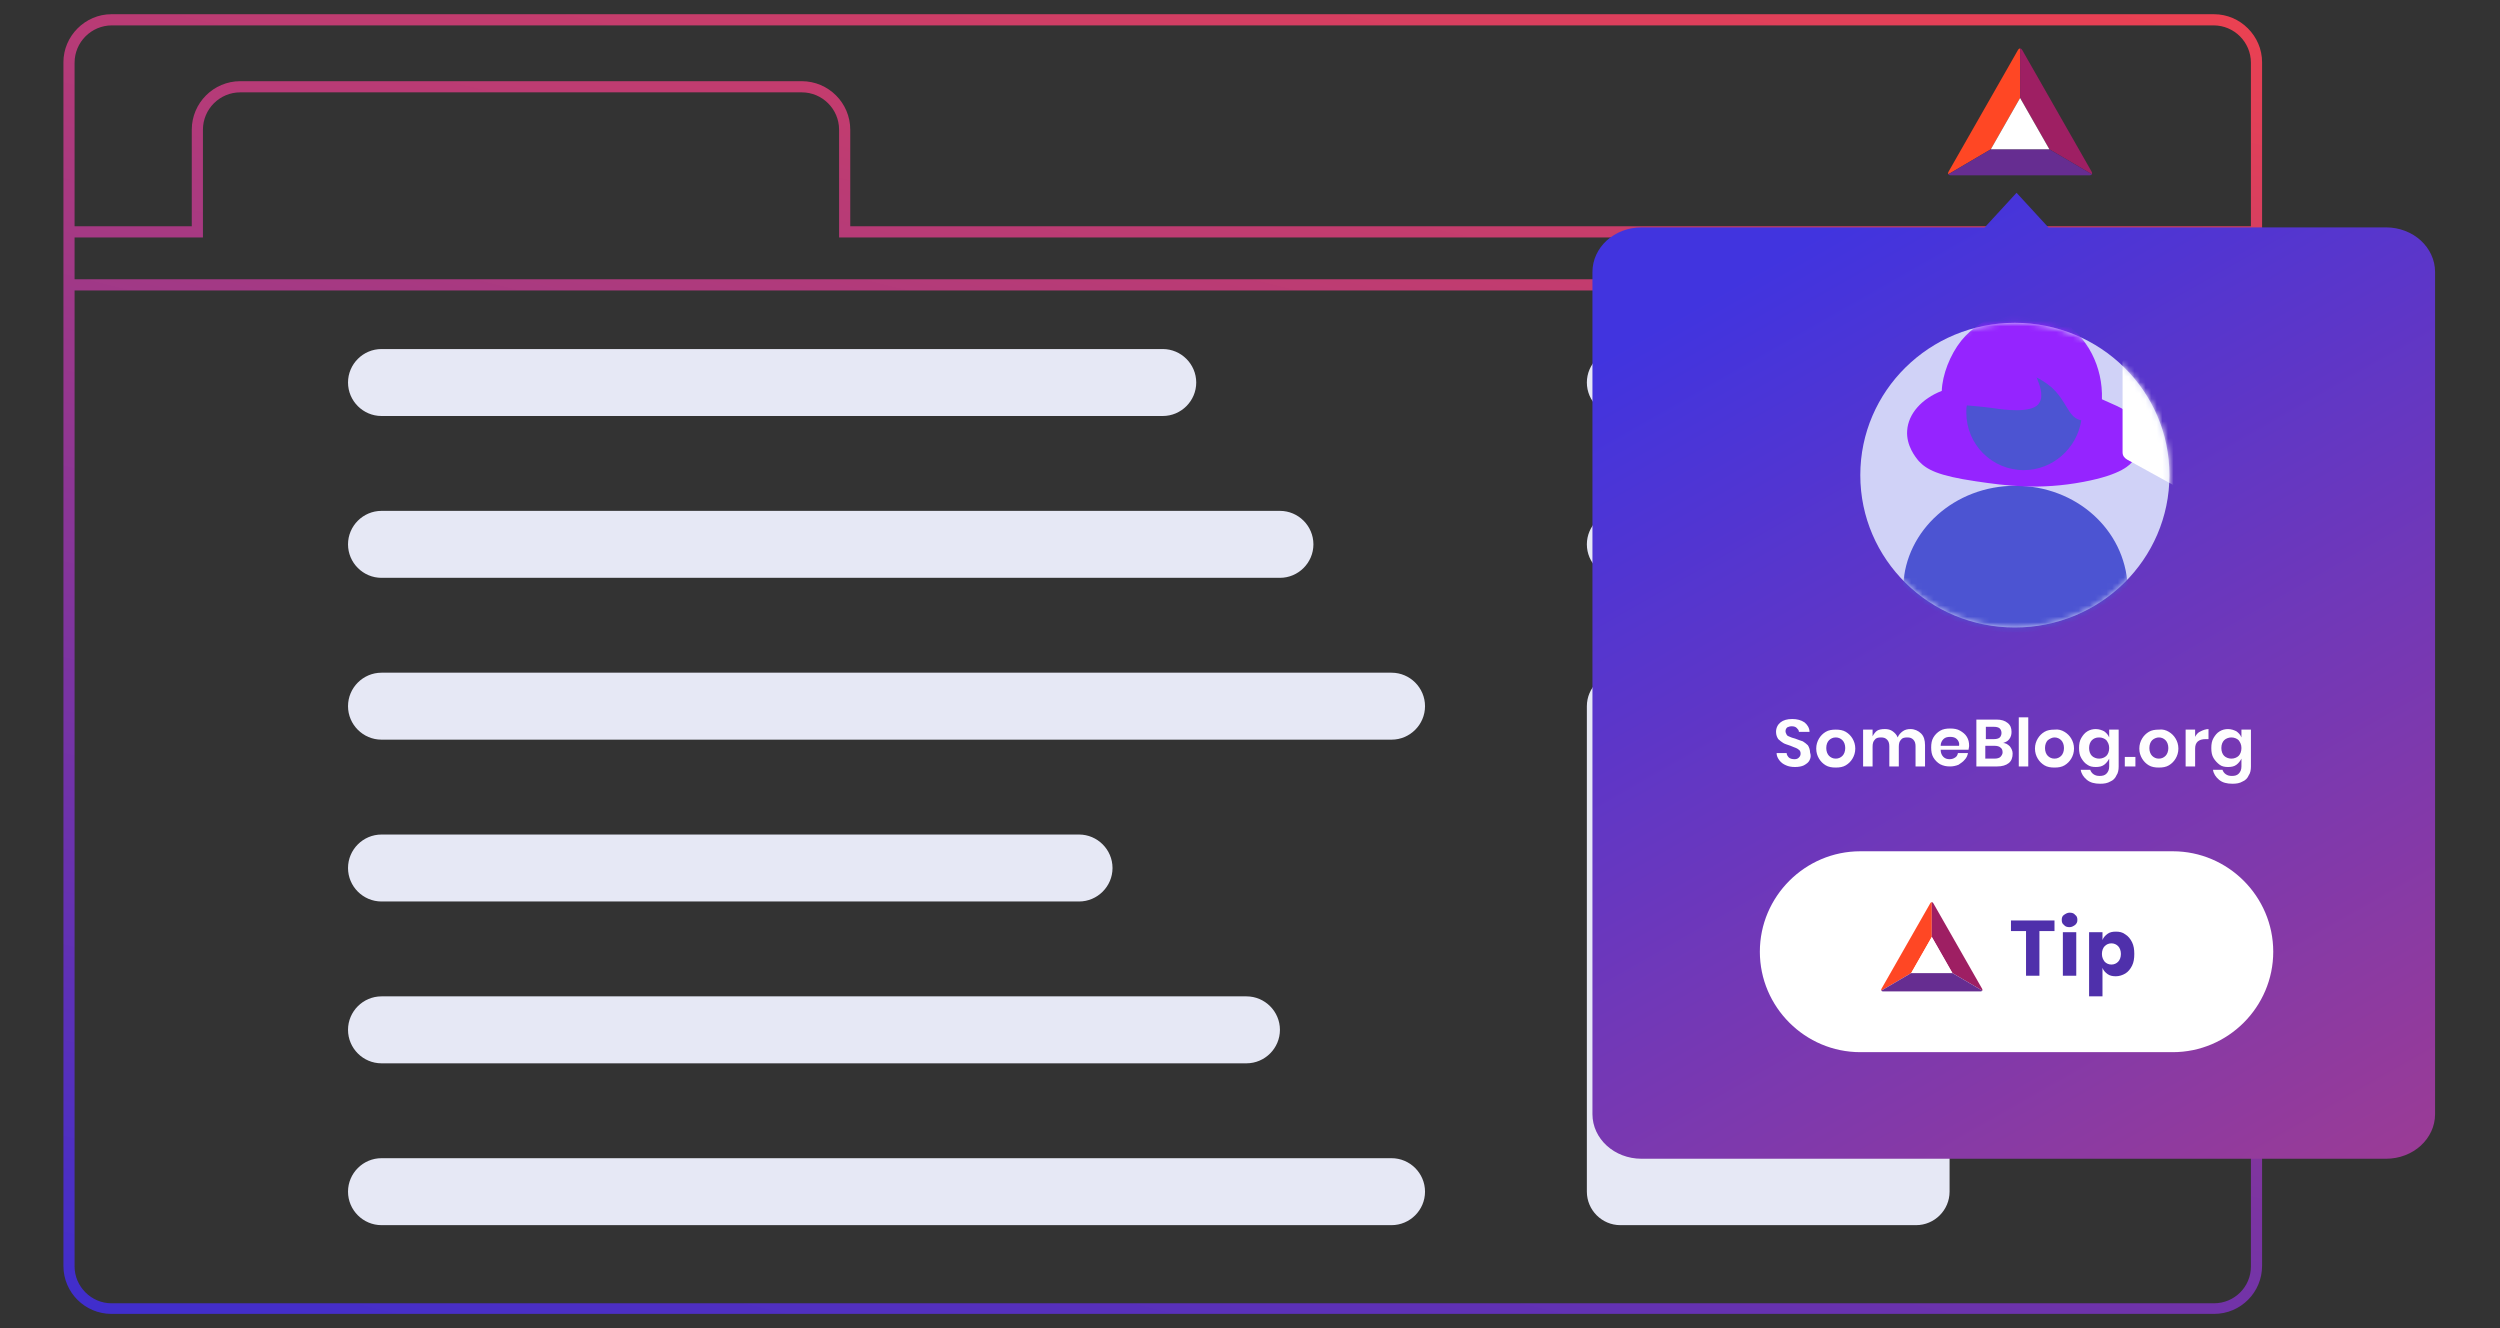 <svg fill="none" xmlns="http://www.w3.org/2000/svg" viewBox="0 0 448 238">
  <rect x="0" y="0" width="448" height="238" fill="#333333" stroke="none"/>
  <path d="M68.365 62.548h140c3.3 0 6 2.7 6 6s-2.7 6-6 6h-140c-3.3 0-6-2.7-6-6s2.7-6 6-6zM68.365 91.548h161c3.3 0 6 2.7 6 6s-2.7 6-6 6h-161c-3.3 0-6-2.7-6-6s2.7-6 6-6zM290.365 62.548h53c3.3 0 6 2.7 6 6s-2.7 6-6 6h-53c-3.3 0-6-2.7-6-6s2.7-6 6-6zM290.365 120.548h53c3.3 0 6 2.7 6 6v87c0 3.3-2.7 6-6 6h-53c-3.3 0-6-2.7-6-6v-87c0-3.3 2.7-6 6-6zM290.365 91.548h53c3.3 0 6 2.7 6 6s-2.7 6-6 6h-53c-3.3 0-6-2.7-6-6s2.7-6 6-6zM68.365 178.548h155c3.3 0 6 2.7 6 6s-2.7 6-6 6h-155c-3.3 0-6-2.7-6-6s2.7-6 6-6zM68.365 120.548h181c3.3 0 6 2.7 6 6s-2.7 6-6 6h-181c-3.3 0-6-2.7-6-6s2.7-6 6-6zM68.365 207.548h181c3.3 0 6 2.7 6 6s-2.7 6-6 6h-181c-3.3 0-6-2.7-6-6s2.7-6 6-6zM68.365 149.548h125c3.3 0 6 2.7 6 6s-2.7 6-6 6h-125c-3.3 0-6-2.7-6-6s2.7-6 6-6z" fill="#E6E8F5"/>
  <path fill-rule="evenodd" clip-rule="evenodd" d="M396.765 2.548h-376.8c-4.7 0-8.6 3.9-8.6 8.6v215.7c0 4.8 3.9 8.6 8.6 8.6h376.8c4.8 0 8.6-3.9 8.6-8.6v-215.7c0-4.7-3.9-8.6-8.6-8.6zm6.6 224.4c0 3.7-3 6.6-6.6 6.6h-376.8c-3.6 0-6.6-3-6.6-6.6v-174.9h390v174.9zm0-176.9h-390v-7.5h23v-19.3c0-3.7 3-6.7 6.7-6.7h100.6c3.7 0 6.7 3 6.7 6.7v19.3h253v7.5zm0-9.5h-251v-17.3c0-4.8-3.9-8.7-8.7-8.7h-100.6c-4.8 0-8.7 3.9-8.7 8.7v17.3h-21v-29.3c0-3.7 3-6.7 6.7-6.7h376.6c3.7 0 6.7 3 6.7 6.7v29.3z" fill="url(#paint0_linear)"/>
  <path fill-rule="evenodd" clip-rule="evenodd" d="M355.665 40.748l5.7-6.2 5.7 6.2h60.5c4.9 0 8.8 3.6 8.8 8v150.9c0 4.4-3.9 8-8.8 8h-133.4c-4.9 0-8.8-3.6-8.8-8v-150.9c0-4.4 3.9-8 8.8-8h61.5z" fill="url(#paint1_linear)"/>
  <path d="M333.365 152.548h56c9.9 0 18 8.1 18 18s-8.1 18-18 18h-56c-9.9 0-18-8.1-18-18s8.1-18 18-18z" fill="#fff"/>
  <path fill-rule="evenodd" clip-rule="evenodd" d="M377.165 169.548c-.3.3-.5.8-.5 1.4 0 .6.2 1 .5 1.4.3.3.7.5 1.2.5s.9-.2 1.2-.5c.3-.3.5-.8.5-1.4 0-.6-.2-1.1-.5-1.4-.3-.3-.7-.5-1.2-.5s-.9.2-1.2.5zm3.7-2.1c.5.3.9.8 1.2 1.4.3.6.4 1.3.4 2.1s-.1 1.5-.4 2.1c-.3.6-.7 1.1-1.2 1.4-.5.3-1.1.5-1.7.5-.6 0-1.1-.1-1.5-.4-.4-.3-.7-.6-.9-1.1v5.1h-2.4v-11.5h2.4v1.4c.2-.5.5-.8.9-1.1.4-.3.9-.4 1.5-.4s1.2.1 1.7.5zm-11.2 7.4h2.4v-7.8h-2.4v7.8zm.2-10.9c.3-.2.6-.4 1-.4s.8.1 1 .4c.3.2.4.5.4.9s-.1.6-.4.9c-.3.2-.6.4-1 .4s-.8-.1-1-.4c-.3-.2-.4-.5-.4-.9s.1-.7.4-.9zm-1.7 1v1.9h-2.7v8h-2.4v-8h-2.7v-1.9h7.8z" fill="#4F30AB"/>
  <path fill-rule="evenodd" clip-rule="evenodd" d="M398.565 132.648c-.3.3-.5.8-.5 1.4 0 .6.2 1.1.5 1.4.3.3.8.5 1.3.5s1-.2 1.3-.5c.3-.3.5-.8.5-1.4 0-.6-.2-1-.5-1.4-.3-.3-.8-.5-1.3-.5s-1 .2-1.3.5zm2.2-1.6c.4.3.7.6.9 1.1v-1.4h1.7v6.6c0 .6-.1 1.2-.4 1.6-.2.5-.6.9-1.1 1.1-.5.3-1.1.4-1.8.4-1 0-1.8-.2-2.4-.7-.6-.5-1-1.1-1.1-1.8h1.7c.1.3.3.6.6.8.3.2.6.3 1.1.3.5 0 .9-.1 1.2-.4.3-.3.5-.7.5-1.3v-1.4c-.2.4-.5.8-.9 1.1-.4.3-.9.4-1.5.4s-1.1-.1-1.5-.4c-.4-.3-.8-.7-1.1-1.2-.3-.5-.4-1.1-.4-1.8s.1-1.3.4-1.8c.3-.5.6-.9 1.1-1.2.5-.3 1-.4 1.5-.4.6 0 1.1.2 1.5.4zm-6.4 0c.4-.2.9-.4 1.4-.4v1.8h-.5c-1.3 0-1.9.6-1.9 1.7v3.2h-1.7v-6.6h1.7v1.3c.2-.4.5-.8 1-1zm-8.7 1.6c-.3.3-.5.8-.5 1.4 0 .6.2 1.1.5 1.4.3.3.7.5 1.2.5s.9-.2 1.2-.5c.3-.3.5-.8.5-1.4 0-.6-.2-1.1-.5-1.4-.3-.3-.7-.5-1.2-.5-.4 0-.9.2-1.2.5zm3-1.5c.5.3.9.7 1.2 1.2.3.5.5 1.1.5 1.8s-.2 1.3-.5 1.8-.7.9-1.2 1.2c-.5.3-1.1.4-1.8.4s-1.3-.1-1.8-.4c-.5-.3-.9-.7-1.2-1.2-.3-.5-.5-1.1-.5-1.8s.2-1.3.5-1.8.7-.9 1.2-1.2c.5-.3 1.1-.4 1.8-.4.7-.1 1.3.1 1.8.4zm-7.9 6.2h1.9v-1.7h-1.9v1.7zm-5.9-4.7c-.3.3-.5.8-.5 1.4 0 .6.2 1.1.5 1.4.3.3.8.5 1.3.5s1-.2 1.3-.5c.3-.3.5-.8.5-1.4 0-.6-.2-1-.5-1.4-.3-.3-.8-.5-1.3-.5-.6 0-1 .2-1.3.5zm2.2-1.6c.4.3.7.6.9 1.1v-1.4h1.7v6.6c0 .6-.1 1.2-.4 1.6-.2.5-.6.9-1.1 1.1-.5.3-1.1.4-1.8.4-1 0-1.8-.2-2.4-.7-.6-.5-1-1.1-1.1-1.8h1.7c.1.3.3.6.6.8.3.2.6.3 1.1.3.5 0 .9-.1 1.2-.4.3-.3.5-.7.5-1.3v-1.4c-.2.4-.5.8-.9 1.1-.4.3-.9.4-1.5.4s-1.1-.1-1.5-.4c-.5-.3-.8-.7-1.1-1.2-.3-.5-.4-1.1-.4-1.8s.1-1.3.4-1.8c.3-.5.6-.9 1.1-1.2.5-.3 1-.4 1.5-.4.6 0 1.1.2 1.5.4zm-10.1 1.6c-.3.3-.5.8-.5 1.4 0 .6.2 1.1.5 1.4.3.3.7.5 1.2.5s.9-.2 1.2-.5c.3-.3.5-.8.5-1.4 0-.6-.2-1.1-.5-1.4-.3-.3-.7-.5-1.2-.5-.4 0-.8.2-1.2.5zm3-1.5c.5.3.9.7 1.2 1.2.3.5.5 1.1.5 1.8s-.2 1.3-.5 1.8-.7.9-1.2 1.2c-.5.3-1.1.4-1.8.4s-1.3-.1-1.8-.4c-.5-.3-.9-.7-1.2-1.2-.3-.5-.5-1.1-.5-1.8s.2-1.3.5-1.8.7-.9 1.2-1.2c.5-.3 1.1-.4 1.8-.4.7-.1 1.3.1 1.8.4zm-8.2 6.2h1.7v-8.8h-1.7v8.8zm-3.3-1.7c.2-.2.4-.5.4-.8 0-.4-.1-.7-.4-.9-.2-.2-.6-.3-1.1-.3h-1.6v2.3h1.6c.5 0 .9-.1 1.1-.3zm-2.7-3.2h1.6c.4 0 .8-.1 1-.3.2-.2.3-.5.3-.8 0-.3-.1-.6-.3-.8-.2-.2-.6-.3-1-.3h-1.5v2.2h-.1zm4.4 1.3c.3.4.5.8.5 1.3 0 .7-.2 1.3-.7 1.7-.5.4-1.2.6-2.1.6h-3.7v-8.4h3.6c.9 0 1.5.2 2 .6.5.4.7.9.7 1.6 0 .5-.1.9-.4 1.3-.3.4-.6.5-1.1.7.4 0 .8.2 1.2.6zm-9.5-1.3c-.3-.3-.7-.4-1.2-.4s-.9.1-1.2.4c-.3.3-.5.7-.5 1.2h3.3c.1-.5-.1-.9-.4-1.2zm2.1 1.9h-5c0 .6.2 1 .5 1.3.3.3.7.4 1.1.4.4 0 .7-.1 1-.3.3-.2.4-.4.5-.8h1.8c-.1.5-.3.9-.6 1.2-.3.4-.7.6-1.1.9-.5.2-1 .3-1.5.3-.7 0-1.2-.1-1.8-.4-.5-.3-.9-.7-1.2-1.2-.3-.5-.4-1.1-.4-1.8s.1-1.3.4-1.8c.3-.5.7-.9 1.2-1.2.5-.3 1.1-.4 1.8-.4s1.3.1 1.8.4c.5.3.9.6 1.2 1.1.3.5.4 1 .4 1.6 0 .3-.1.5-.1.7zm-8.5-2.9c.5.5.7 1.2.7 2.1v3.8h-1.7v-3.6c0-.5-.1-.9-.4-1.2-.3-.3-.6-.4-1.1-.4-.5 0-.9.1-1.1.4-.3.3-.4.7-.4 1.3v3.5h-1.7v-3.6c0-.5-.1-.9-.4-1.2-.3-.3-.6-.4-1.1-.4-.5 0-.9.1-1.1.4-.3.3-.4.7-.4 1.3v3.5h-1.7v-6.6h1.7v1.2c.2-.4.5-.8.8-1 .3-.2.8-.3 1.4-.3.5 0 1 .1 1.4.4.4.3.7.6.9 1.1.2-.5.5-.8.9-1.1.4-.3.9-.4 1.4-.4.7 0 1.4.3 1.9.8zm-16.5 1.2c-.3.3-.5.8-.5 1.4 0 .6.2 1.1.5 1.4.3.3.7.5 1.2.5s.9-.2 1.2-.5c.3-.3.5-.8.5-1.4 0-.6-.2-1.1-.5-1.4-.3-.3-.7-.5-1.2-.5s-.9.2-1.2.5zm3-1.5c.5.3.9.7 1.2 1.2.3.5.5 1.1.5 1.8s-.2 1.3-.5 1.8-.7.9-1.2 1.2c-.5.3-1.1.4-1.8.4s-1.3-.1-1.8-.4c-.5-.3-.9-.7-1.2-1.2-.3-.5-.5-1.1-.5-1.8s.2-1.3.5-1.8.7-.9 1.2-1.2c.5-.3 1.1-.4 1.8-.4s1.3.1 1.8.4zm-6.5 5.1c-.2.4-.5.6-1 .9-.4.2-1 .3-1.6.3-.6 0-1.2-.1-1.6-.3-.5-.2-.9-.5-1.2-.9-.3-.4-.5-.8-.5-1.3h1.8c0 .3.2.6.4.8.2.2.6.3 1 .3s.6-.1.8-.3c.2-.2.3-.4.3-.7 0-.3-.1-.5-.2-.6-.2-.2-.4-.3-.6-.4-.2-.1-.6-.2-1-.4-.5-.2-1-.3-1.3-.5-.3-.2-.6-.4-.9-.7-.2-.3-.4-.7-.4-1.3 0-.7.3-1.3.8-1.7.5-.4 1.2-.6 2.1-.6.9 0 1.6.2 2.2.6.5.4.9 1 .9 1.7h-1.9c0-.3-.2-.5-.4-.7-.2-.2-.5-.3-.9-.3-.3 0-.6.1-.8.2-.2.2-.3.4-.3.7 0 .2.1.4.2.6.1.2.3.3.6.4.2.1.5.2.9.3.6.2 1 .4 1.4.5.3.2.6.4.9.7.2.3.4.8.4 1.3.2.6.1 1-.1 1.4z" fill="#FEFEFE"/>
  <path fill-rule="evenodd" clip-rule="evenodd" d="M361.065 112.448c15.3 0 27.7-12.2 27.7-27.3 0-15.1-12.4-27.3-27.7-27.3-15.3 0-27.7 12.2-27.7 27.3 0 15.1 12.4 27.3 27.7 27.3z" fill="#D0D2F7"/>
  <mask id="a" mask-type="alpha" maskUnits="userSpaceOnUse" x="333" y="57" width="56" height="56">
    <path fill-rule="evenodd" clip-rule="evenodd" d="M361.065 112.448c15.3 0 27.7-12.2 27.7-27.3 0-15.1-12.4-27.3-27.7-27.3-15.3 0-27.7 12.2-27.7 27.3 0 15.1 12.4 27.3 27.7 27.3z" fill="#fff"/>
  </mask>
  <g mask="url(#a)">
    <path d="M361.165 113.348c8 0 15.2-3.3 20.1-8.4-.5-10-9.2-17.9-20.1-17.9-10.9 0-19.7 8-20.1 17.9 4.8 5.1 12.1 8.4 20.1 8.4z" fill="#4C54D2"/>
    <path fill-rule="evenodd" clip-rule="evenodd" d="M382.565 75.348c-1.3-2.1-3.4-2.6-5.9-3.8.2-5.8-2.6-11.3-7.3-14.1-6.5-3.9-14.1-1.1-17.9 3.6-2 2.5-3.4 6.1-3.5 9-3.6 1.4-6 4.1-6.2 7.1-.2 2.7 1.5 4.8 2.1 5.5 1.4 1.5 3.4 2.6 10.2 3.6 5.4.8 11.4 1.6 19.3.1 6.9-1.3 8.4-3.1 8.9-3.8 1.4-2.2 1.5-5.1.3-7.2z" fill="#9524FF"/>
    <path fill-rule="evenodd" clip-rule="evenodd" d="M362.665 84.248c-5.7 0-10.3-4.6-10.3-10.3 0-.4 0-.9.1-1.3 1.1.1 2.6.2 4.8.5 1.9.3 6.6.9 8-.7.1-.1.1-.2.2-.3.8-1.3 0-3.3-.5-4.5.6.3 1.5.8 2.6 1.7 2.8 2.5 3 5.3 5.1 5.9.1 0 .2 0 .3.1-.8 5-5.1 8.9-10.3 8.9z" fill="#4C54D2"/>
    <path fill-rule="evenodd" clip-rule="evenodd" d="M397.065 55.748l14.5 8c.5.3.8.7.8 1.3v16c0 .5-.3 1-.8 1.3l-14.5 8c-.4.2-1 .2-1.4 0l-14.5-8c-.5-.3-.8-.7-.8-1.3v-16c0-.5.3-1 .8-1.3l14.5-8c.4-.2 1-.2 1.4 0zm4 12l-6.3 7.5-3.2-3.2c-.6-.6-1.5-.6-2.1 0-.6.6-.6 1.5 0 2.1l4.4 4.4c.6.6 1.6.6 2.1-.1l7.3-8.8c.5-.6.4-1.5-.2-2.1-.6-.5-1.5-.4-2 .2z" fill="#fff"/>
  </g>
  <path fill-rule="evenodd" clip-rule="evenodd" d="M349.141 31.223l7.612-4.472L362 17.555V8.688c-.138 0-.276.092-.381.275l-6.217 10.894-6.215 10.894c-.105.184-.115.35-.046.472z" fill="#FF4724"/>
  <path fill-rule="evenodd" clip-rule="evenodd" d="M362 8.688v8.867l5.248 9.196 7.612 4.472c.069-.121.059-.288-.046-.472l-6.216-10.894-6.216-10.894c-.105-.183-.243-.275-.382-.275z" fill="#9E1F63"/>
  <path fill-rule="evenodd" clip-rule="evenodd" d="M374.86 31.223l-7.612-4.471h-10.495l-7.612 4.471c.068.122.216.197.426.197h24.866c.21 0 .358-.075.427-.197z" fill="#662D91"/>
  <path fill-rule="evenodd" clip-rule="evenodd" d="M356.753 26.751h10.495L362 17.555l-5.247 9.196z" fill="#fff"/>
  <path fill-rule="evenodd" clip-rule="evenodd" d="M337.128 177.522l5.357-3.147 3.694-6.473v-6.241c-.097 0-.195.065-.269.194l-4.375 7.667-4.375 7.668c-.073.129-.08.247-.032.332z" fill="#FF4724"/>
  <path fill-rule="evenodd" clip-rule="evenodd" d="M346.179 161.661v6.241l3.693 6.473 5.358 3.147c.048-.085.041-.203-.032-.332l-4.375-7.668-4.375-7.667c-.074-.13-.172-.194-.269-.194z" fill="#9E1F63"/>
  <path fill-rule="evenodd" clip-rule="evenodd" d="M355.23 177.522l-5.358-3.147h-7.386l-5.358 3.147c.048.086.152.139.3.139h17.502c.148 0 .252-.053.3-.139z" fill="#662D91"/>
  <path fill-rule="evenodd" clip-rule="evenodd" d="M342.486 174.374h7.386l-3.693-6.473-3.693 6.473z" fill="#fff"/>
  <defs>
    <linearGradient id="paint0_linear" x1="167.479" y1="284.903" x2="255.221" y2="-71.039" gradientUnits="userSpaceOnUse">
      <stop stop-color="#392DD1"/>
      <stop offset="1" stop-color="#FF4343"/>
    </linearGradient>
    <linearGradient id="paint1_linear" x1="316.781" y1="46.981" x2="524.156" y2="410.119" gradientUnits="userSpaceOnUse">
      <stop stop-color="#4134DF"/>
      <stop offset="1" stop-color="#FF4343"/>
    </linearGradient>
  </defs>
</svg>
